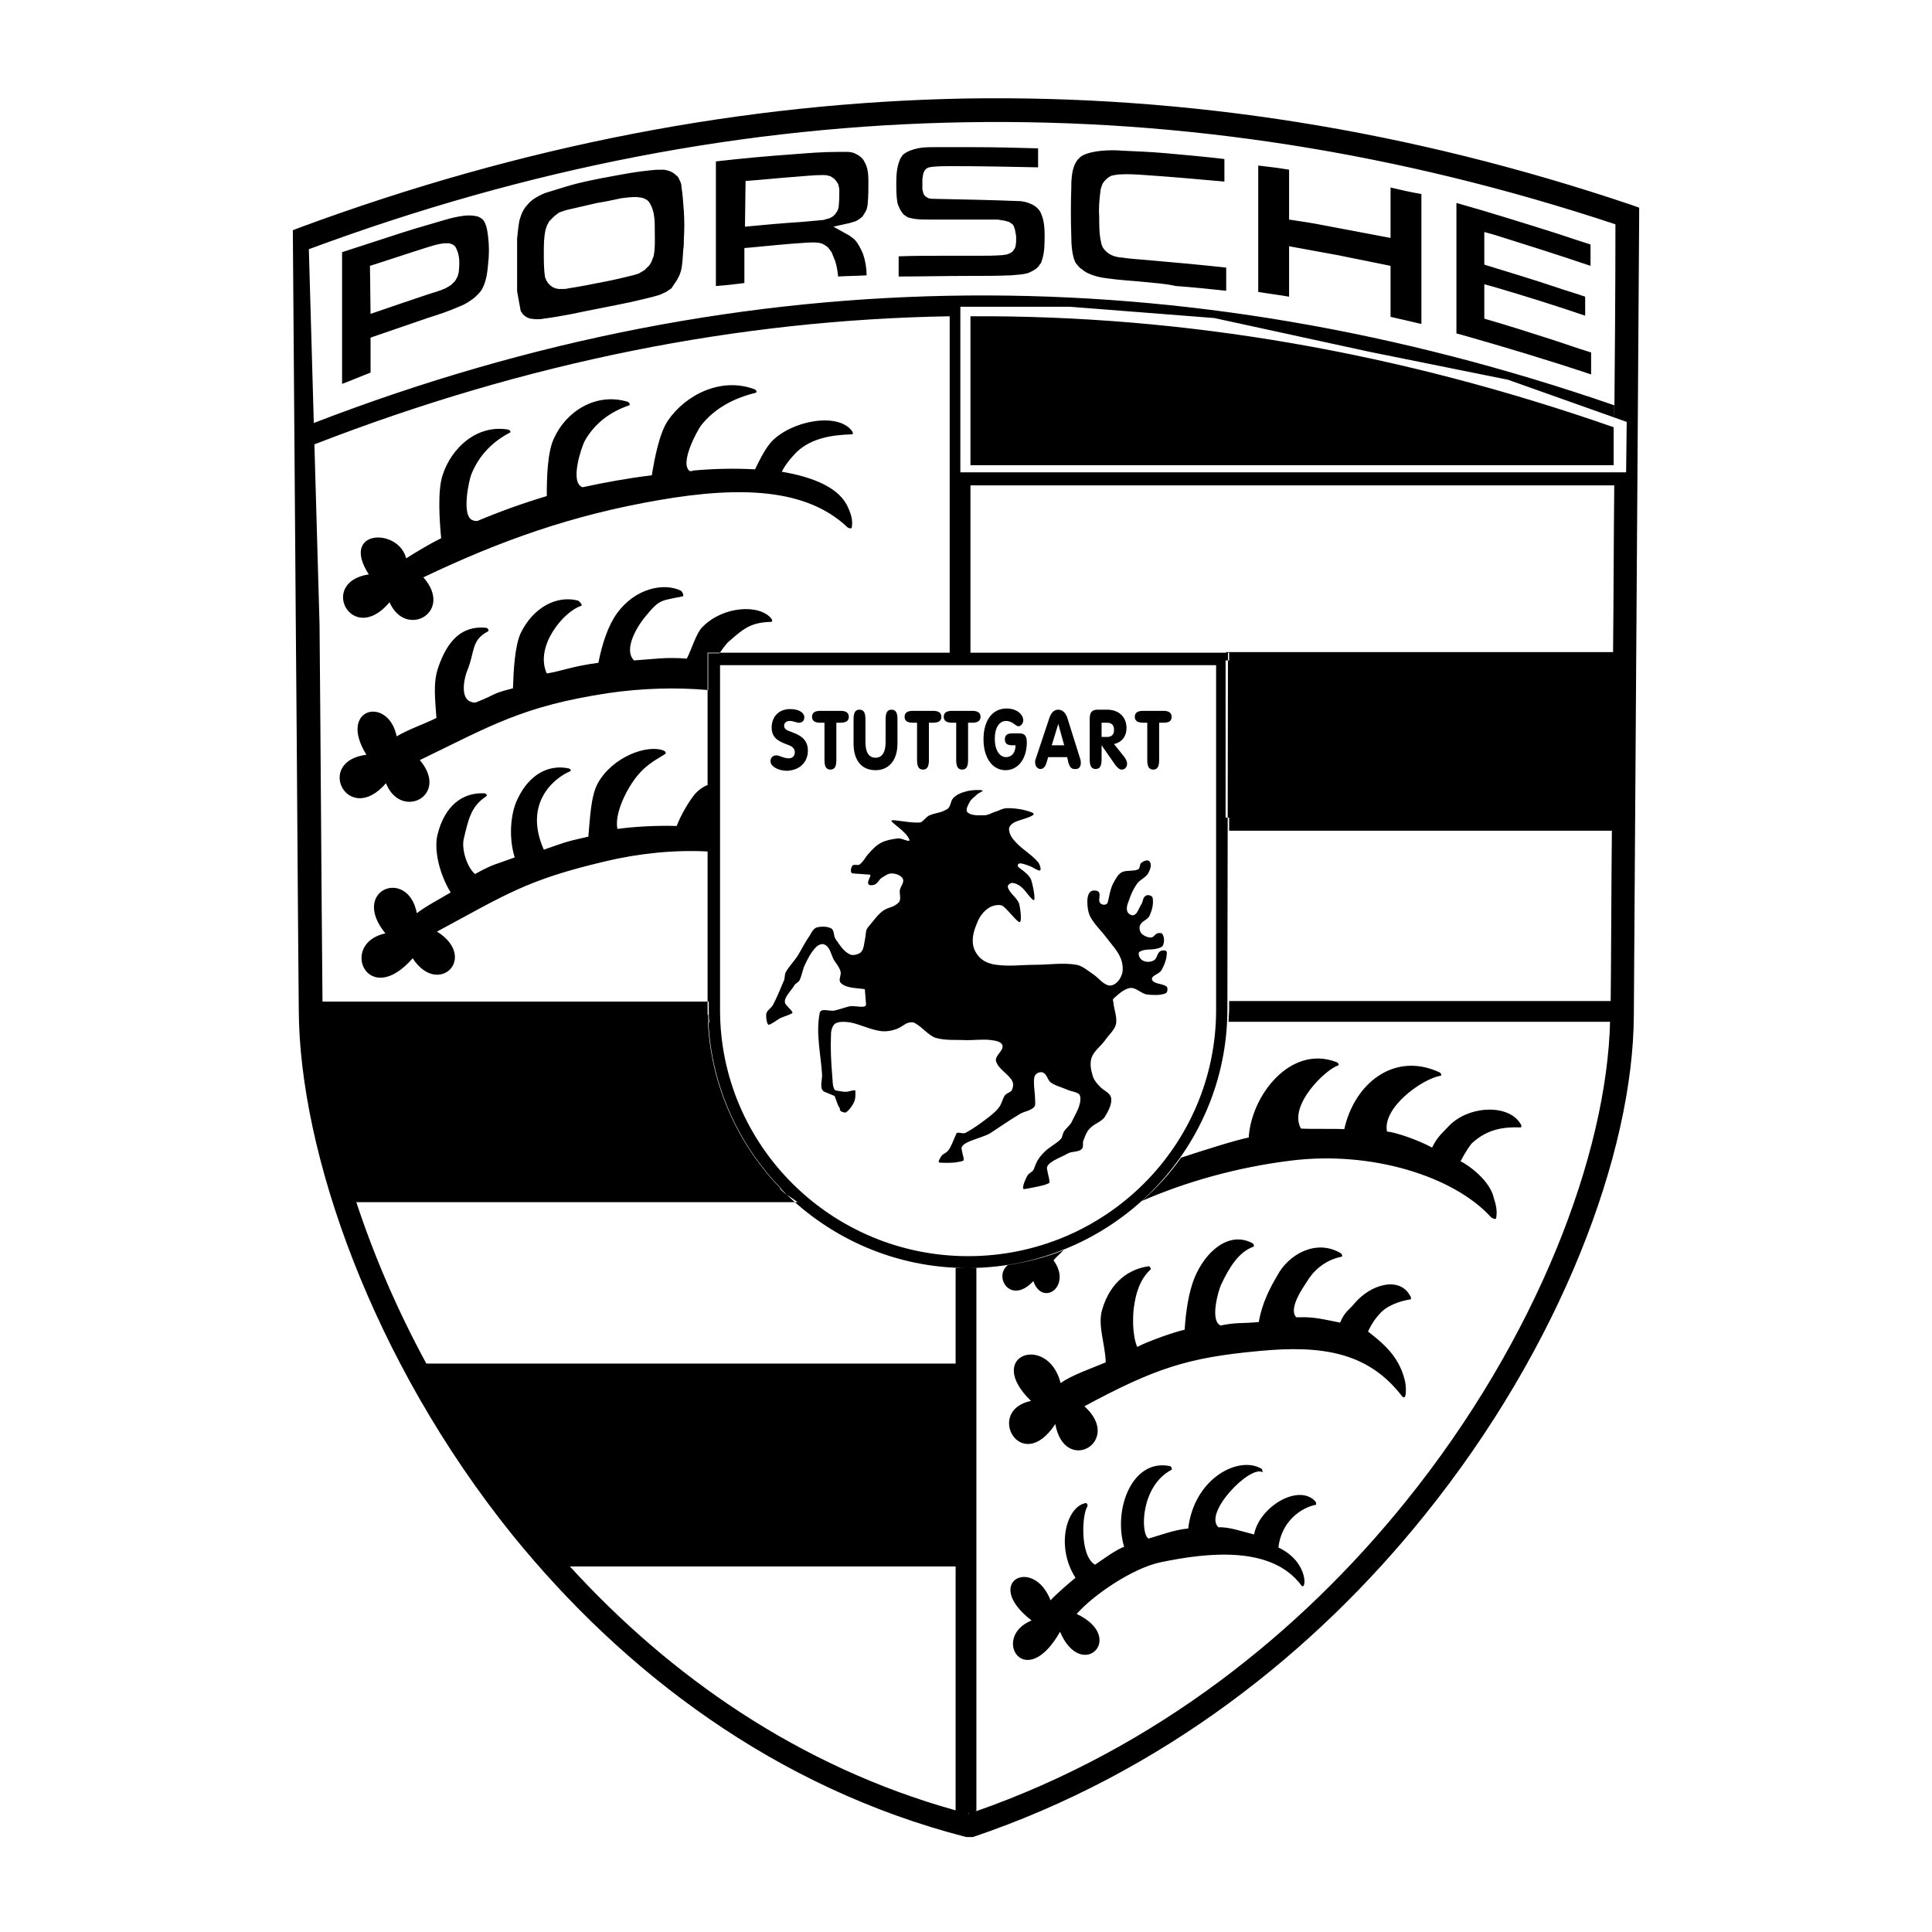 <?xml version="1.0" encoding="UTF-8"?>
<!DOCTYPE svg PUBLIC "-//W3C//DTD SVG 1.1//EN" "http://www.w3.org/Graphics/SVG/1.1/DTD/svg11.dtd">
<svg version="1.1" xmlns="http://www.w3.org/2000/svg" xmlns:xlink="http://www.w3.org/1999/xlink" x="0" y="0" width="200" height="200" viewBox="0, 0, 200, 200">
  <g id="Layer_1">
    <path d="M109.797,143.182 C110.841,142.383 113.176,141.585 114.466,141.032 C114.404,139.066 113.606,137.223 114.097,135.565 C114.957,132.617 116.984,131.327 118.95,131.081 C119.072,131.142 119.195,131.388 119.072,131.449 C117.967,132.494 117.537,133.968 117.352,135.565 C117.291,136.179 117.168,138.083 117.721,139.435 C118.888,138.82 121.714,137.838 122.635,137.653 C122.758,135.688 123.065,133.784 123.618,132.371 C124.723,129.607 127.18,127.395 129.637,128.685 C129.76,128.747 129.883,128.992 129.76,129.054 C128.225,129.607 127.242,131.204 126.382,133.047 C126.136,133.599 125.276,136.548 126.259,137.162 C126.259,137.162 126.32,137.162 126.32,137.223 C128.102,136.855 128.409,137.039 130.313,136.855 C130.62,134.951 131.48,133.292 132.217,132.064 C133.323,129.914 136.21,128.194 138.79,129.73 C138.913,129.791 139.035,130.098 138.851,130.098 C137.07,130.467 135.903,131.634 135.289,132.678 C134.981,133.169 133.323,135.442 134.183,136.363 C134.244,136.363 134.367,136.363 134.49,136.363 C136.026,136.302 137.131,136.609 138.728,136.916 C139.22,135.749 139.65,135.626 140.141,135.012 C141.922,132.862 144.932,132.125 145.976,134.152 C146.099,134.275 146.099,134.521 145.976,134.521 C145.055,134.644 143.519,135.135 142.782,136.056 C142.598,136.241 142.107,136.793 141.615,137.838 C143.704,139.435 144.871,140.725 145.424,142.874 C145.546,143.243 145.731,145.454 144.994,144.349 C141.615,140.11 137.07,139.189 130.252,139.865 C122.942,140.54 119.564,141.646 112.254,145.577 C116.308,149.201 110.227,152.764 109.244,147.42 C105.682,152.825 101.935,146.007 106.726,145.024 C101.812,140.233 108.507,138.022 109.797,143.182 L109.797,143.182 z M110.104,129.422 L110.104,129.422 C108.262,130.16 106.296,130.651 104.33,130.958 C102.795,132.187 104.638,135.135 106.972,132.617 C107.893,135.319 111.026,133.169 109.06,130.467 C109.367,130.098 109.736,129.791 110.104,129.422 z M122.266,119.84 L122.266,119.84 C121.099,121.499 119.748,122.973 118.212,124.324 C122.696,122.359 128.102,120.823 133.63,120.147 C141.922,119.103 150.46,121.744 154.33,125.983 C154.453,126.106 154.822,126.29 154.883,126.106 C155.006,125.368 154.883,124.754 154.637,124.017 C154.33,122.543 152.672,121.007 151.198,120.209 C151.75,119.165 152.242,118.427 152.487,118.243 C154.023,116.892 155.62,116.646 157.401,116.708 C157.524,116.708 157.524,116.462 157.401,116.339 C156.173,114.251 151.996,114.435 149.969,116.585 C149.416,117.199 148.802,117.629 148.249,118.796 C146.775,117.997 144.441,117.199 143.581,117.137 C143.089,114.619 147.266,111.671 149.109,111.364 C149.293,111.364 149.171,111.056 148.986,110.995 C144.318,108.845 140.202,112.162 139.158,116.892 C138.36,116.83 135.657,116.892 134.674,116.83 C133.323,114.435 137.254,110.688 138.483,110.319 C138.667,110.258 138.544,110.012 138.36,109.951 C133.569,108.108 129.515,113.452 129.269,117.752 C127.795,118.059 124.908,118.98 122.266,119.84 z M108.753,165.663 L108.753,165.663 C106.972,161.056 101.628,163.759 106.787,167.751 C102.549,169.471 106.112,175.307 109.736,168.919 C111.947,174.14 116.677,169.533 111.456,167.076 C113.176,165.11 117.23,162.346 120.117,161.732 C125.092,160.688 131.603,160.012 134.674,164.066 C135.227,164.926 135.596,161.732 132.34,160.196 C132.647,157.494 134.674,156.081 136.21,155.774 C136.271,155.774 136.271,155.528 136.148,155.405 C134.429,153.562 130.375,155.958 129.822,158.845 C128.532,158.538 127.242,158.046 126.136,158.108 C124.539,156.634 129.392,151.658 130.682,152.395 C130.743,152.395 130.682,152.088 130.559,152.027 C128.225,150.675 123.618,153.01 123.004,158.231 C121.591,158.354 120.178,158.906 118.888,159.275 C118.028,158.722 118.09,153.808 121.284,152.15 C121.345,152.088 121.284,151.842 121.161,151.781 C117.23,150.921 115.203,156.204 116.37,160.135 C115.694,160.319 114.158,161.425 113.36,161.978 C111.763,161.056 112.009,156.756 112.561,155.958 C112.623,155.835 112.561,155.651 112.439,155.589 C110.411,155.896 109.244,160.073 111.333,163.329 C110.657,163.882 109.306,165.049 108.753,165.663 z M56.173,160.81 L56.173,160.81 L99.662,160.81 L99.662,141.892 L43.151,141.892 C46.653,148.403 51.014,154.852 56.173,160.81 z M126.873,84.644 L168.396,84.644 L168.396,68.366 L126.873,68.366 z M168.335,48.895 L99.416,48.895 L99.416,31.757 L110.78,31.757 L125.706,32.924 L141.8,36.425 L156.111,39.312 L168.396,43.674 z M161.271,24.202 L161.271,24.202 C157.77,23.096 154.269,21.991 150.768,21.008 L150.768,34.521 L151.259,34.644 C155.804,35.934 160.288,37.285 164.711,38.76 L164.711,36.487 C163.298,36.057 161.947,35.565 160.596,35.135 C158.323,34.398 155.989,33.661 153.655,32.986 L153.655,29.423 L154.76,29.73 C157.893,30.651 161.025,31.634 164.097,32.678 L164.097,30.713 C163.052,30.344 161.947,30.037 160.903,29.669 C158.507,28.87 156.05,28.133 153.655,27.396 L153.655,24.018 L154.76,24.325 C158.077,25.369 161.394,26.413 164.65,27.519 L164.65,25.308 C163.482,24.939 162.377,24.57 161.271,24.202 z M137.131,23.342 L137.131,23.342 C135.903,23.096 134.674,22.912 133.446,22.728 L133.446,17.568 C132.402,17.384 131.296,17.261 130.252,17.138 L130.252,30.221 C131.357,30.406 132.402,30.529 133.446,30.713 L133.446,25.492 C135.104,25.799 136.824,26.106 138.483,26.413 C140.325,26.782 142.107,27.15 143.949,27.519 L143.949,32.801 C145.055,33.047 146.099,33.293 147.143,33.538 L147.143,20.086 C146.038,19.902 144.994,19.656 143.949,19.411 L143.949,24.632 C141.677,24.202 139.404,23.772 137.131,23.342 z M118.335,29.177 L118.335,29.177 C119.502,29.3 120.669,29.362 121.714,29.607 C123.434,29.73 125.215,29.914 126.935,30.099 L126.935,29.853 C126.935,29.116 126.935,28.44 126.935,27.703 C124.171,27.396 121.345,27.15 118.581,26.905 C117.782,26.843 116.923,26.782 116.124,26.659 C115.878,26.659 115.633,26.597 115.387,26.536 L115.08,26.413 L114.834,26.29 L114.588,26.106 L114.343,25.86 L114.158,25.615 L114.036,25.308 C113.974,25.123 113.974,24.939 113.913,24.755 C113.79,24.018 113.79,23.28 113.79,22.543 C113.728,21.622 113.79,20.701 113.913,19.841 C113.913,19.656 113.974,19.472 114.036,19.288 L114.158,18.981 L114.343,18.735 L114.588,18.489 L114.834,18.305 L115.08,18.182 L115.387,18.121 L115.817,18.059 C116.738,17.998 117.66,18.059 118.52,18.121 C121.284,18.305 123.986,18.551 126.75,18.796 L126.75,16.462 C124.662,16.217 122.635,16.032 120.547,15.848 C119.134,15.725 117.66,15.664 116.247,15.602 C115.51,15.541 114.834,15.541 114.097,15.602 C113.421,15.664 112.684,15.787 112.07,16.094 C111.824,16.217 111.701,16.401 111.517,16.585 C111.026,17.261 110.964,18.059 110.903,18.858 L110.903,19.288 C110.841,21.069 110.841,22.789 110.903,24.57 C110.903,25.308 110.964,26.045 111.149,26.72 C111.21,26.905 111.271,27.089 111.394,27.273 C111.517,27.396 111.64,27.58 111.763,27.703 C111.947,27.826 112.07,27.949 112.254,28.072 C112.5,28.256 112.746,28.317 112.991,28.44 C113.483,28.624 114.036,28.747 114.588,28.809 C115.817,28.993 117.107,29.054 118.335,29.177 z M98.004,26.475 L98.004,26.475 L98.004,26.475 L98.004,26.475 L97.819,26.475 C96.222,26.475 94.625,26.475 93.028,26.536 C93.028,27.212 93.028,27.949 93.028,28.624 C95.362,28.624 97.758,28.563 100.154,28.563 C101.689,28.563 103.163,28.563 104.699,28.502 C105.19,28.44 105.743,28.44 106.235,28.317 C106.542,28.256 106.849,28.072 107.156,27.887 C107.34,27.764 107.463,27.642 107.586,27.457 L107.77,27.212 C107.832,27.089 107.832,26.966 107.893,26.843 C108.139,26.045 108.139,25.185 108.139,24.325 C108.139,23.588 108.077,22.789 107.77,22.113 C107.709,21.929 107.586,21.745 107.402,21.561 C107.033,21.192 106.542,21.008 106.05,20.885 L105.682,20.824 C102.611,20.701 99.478,20.639 96.407,20.578 L96.1,20.516 L95.792,20.332 L95.608,20.086 L95.547,19.841 L95.485,19.595 C95.485,19.226 95.485,18.919 95.485,18.551 L95.547,18.121 L95.608,17.875 L95.731,17.629 L95.915,17.445 L96.161,17.322 C96.284,17.322 96.468,17.261 96.591,17.261 C97.267,17.199 97.942,17.199 98.618,17.199 C101.566,17.199 104.515,17.261 107.463,17.322 L107.463,15.357 C105.252,15.295 102.979,15.234 100.768,15.234 C99.416,15.234 98.065,15.234 96.714,15.234 C96.161,15.234 95.547,15.234 94.994,15.357 C94.441,15.48 93.888,15.664 93.458,16.032 C93.397,16.155 93.274,16.278 93.213,16.401 C92.844,17.199 92.783,18.059 92.783,18.919 C92.783,19.595 92.783,20.332 92.905,21.008 C92.967,21.253 93.09,21.499 93.213,21.745 L93.335,21.929 L93.458,22.113 L93.581,22.236 L93.765,22.359 L93.95,22.482 C94.073,22.543 94.195,22.543 94.38,22.605 C94.932,22.728 95.547,22.728 96.161,22.728 L102.365,22.728 L103.286,22.728 L104.023,22.851 L104.453,22.973 L104.638,23.096 L104.822,23.219 L104.945,23.403 L105.006,23.588 L105.068,23.772 L105.19,24.448 L105.19,25.062 L105.129,25.492 L105.068,25.676 L104.945,25.86 L104.822,26.045 L104.638,26.167 C104.515,26.229 104.392,26.29 104.208,26.352 C104.023,26.352 103.9,26.413 103.716,26.413 C102.918,26.475 102.119,26.475 101.382,26.475 C100.215,26.475 99.109,26.475 98.004,26.475 z M77.119,23.465 L77.119,23.465 L77.181,18.735 C78.901,18.612 80.559,18.428 82.279,18.305 C83.2,18.244 84.183,18.121 85.166,18.121 C85.35,18.121 85.534,18.121 85.719,18.182 L85.964,18.244 L86.149,18.367 L86.333,18.489 L86.517,18.674 L86.64,18.858 L86.763,19.042 C86.824,19.288 86.886,19.472 86.886,19.656 C86.886,20.209 86.886,20.762 86.824,21.315 C86.824,21.499 86.763,21.622 86.702,21.806 L86.579,21.991 L86.456,22.175 L86.272,22.359 L86.087,22.482 L85.842,22.605 L85.596,22.666 C85.412,22.728 85.227,22.789 85.043,22.789 C84.367,22.851 83.692,22.912 83.016,22.973 C81.05,23.096 79.085,23.28 77.119,23.465 z M82.095,15.971 L82.095,15.971 C79.453,16.155 76.812,16.401 74.109,16.708 L74.109,29.607 C75.092,29.546 76.075,29.423 77.058,29.3 L77.058,25.676 L77.795,25.615 C79.699,25.43 81.542,25.246 83.446,25.123 C83.815,25.123 84.245,25.062 84.613,25.123 C84.797,25.123 84.982,25.185 85.166,25.246 L85.473,25.43 L85.719,25.615 L85.903,25.86 L86.087,26.106 L86.21,26.413 L86.456,27.027 C86.64,27.58 86.702,28.072 86.763,28.624 C87.746,28.563 88.729,28.563 89.711,28.502 C89.711,27.764 89.589,27.027 89.343,26.29 C89.159,25.86 88.974,25.492 88.729,25.123 L88.544,24.878 C88.36,24.693 88.176,24.57 87.93,24.386 L86.272,23.465 L87.93,23.096 C88.114,23.035 88.36,22.973 88.544,22.912 C88.729,22.851 88.851,22.728 88.974,22.666 L89.281,22.421 C89.404,22.236 89.466,22.113 89.589,21.929 L89.711,21.683 C89.773,21.438 89.834,21.192 89.834,20.946 C89.896,20.271 89.896,19.656 89.896,18.981 C89.896,18.489 89.896,17.937 89.773,17.445 C89.711,17.261 89.65,17.015 89.527,16.831 C89.404,16.524 89.22,16.339 88.974,16.155 C88.913,16.094 88.79,16.032 88.667,15.971 C88.36,15.787 88.053,15.725 87.684,15.725 C87.377,15.725 87.009,15.725 86.702,15.725 C85.166,15.725 83.63,15.848 82.095,15.971 z M61.825,21.008 L61.825,21.008 C62.623,20.885 63.483,20.701 64.343,20.516 C64.834,20.455 65.326,20.394 65.879,20.394 L66.37,20.455 L66.616,20.516 L66.861,20.639 L66.984,20.701 L67.168,20.885 L67.291,21.069 L67.414,21.315 C67.537,21.561 67.598,21.806 67.66,22.052 L67.721,22.421 C67.783,22.851 67.783,23.342 67.783,23.833 C67.783,24.755 67.844,25.615 67.66,26.536 L67.537,26.843 L67.414,27.15 L67.23,27.457 L66.984,27.703 L66.739,27.949 L66.431,28.133 L66.124,28.317 C65.94,28.379 65.694,28.44 65.51,28.502 C64.527,28.747 63.483,28.993 62.5,29.177 C61.272,29.423 60.043,29.669 58.815,29.853 C58.63,29.914 58.446,29.914 58.2,29.914 L57.832,29.914 L57.525,29.853 L57.218,29.73 L56.972,29.546 L56.726,29.3 L56.542,28.993 L56.419,28.686 C56.296,27.887 56.296,27.027 56.296,26.167 C56.296,25.369 56.296,24.57 56.481,23.772 C56.542,23.588 56.603,23.342 56.726,23.158 L56.849,22.912 L57.033,22.728 L57.218,22.543 L57.402,22.359 L57.648,22.175 L57.893,21.991 C58.139,21.929 58.385,21.806 58.63,21.745 L61.825,21.008 z M63.36,18.244 L63.36,18.244 C61.702,18.551 60.105,18.858 58.692,19.288 L56.481,19.964 C55.989,20.148 55.559,20.394 55.191,20.639 L54.822,20.946 L54.392,21.438 C54.208,21.683 54.085,21.929 53.962,22.236 L53.778,22.789 C53.655,23.403 53.594,24.079 53.532,24.693 L53.532,30.16 L53.901,32.187 L54.146,32.556 L54.454,32.801 C54.576,32.863 54.699,32.924 54.884,32.986 L55.498,33.047 C55.743,33.047 56.051,33.047 56.296,32.986 C57.279,32.863 58.262,32.678 59.245,32.494 C61.272,32.064 63.299,31.696 65.326,31.266 C66.309,31.02 67.291,30.836 68.274,30.529 C68.52,30.406 68.704,30.344 68.95,30.221 L69.503,29.853 L69.871,29.3 C70.055,29.054 70.178,28.809 70.301,28.563 C70.363,28.44 70.424,28.256 70.485,28.072 C70.67,27.335 70.67,26.597 70.731,25.86 C70.793,25.492 70.793,25.062 70.793,24.693 C70.854,23.772 70.854,22.851 70.793,21.868 C70.731,21.008 70.67,20.148 70.547,19.349 C70.547,19.104 70.485,18.919 70.363,18.674 C70.301,18.551 70.24,18.367 70.117,18.244 C69.994,18.121 69.871,18.059 69.748,17.937 C69.564,17.814 69.441,17.752 69.257,17.691 C69.073,17.629 68.827,17.568 68.643,17.568 C68.213,17.568 67.783,17.568 67.353,17.629 C66.001,17.752 64.711,17.998 63.36,18.244 z M38.36,32.494 L38.36,32.494 L38.299,27.519 C40.264,26.905 42.23,26.229 44.196,25.615 C44.81,25.43 45.363,25.246 45.977,25.185 L46.223,25.185 L46.468,25.185 L46.714,25.246 L46.96,25.369 L47.144,25.553 L47.267,25.799 L47.39,26.106 C47.574,26.72 47.574,27.273 47.513,27.887 C47.513,28.133 47.451,28.317 47.39,28.563 L47.205,28.932 L47.083,29.116 L46.898,29.3 L46.714,29.484 L46.53,29.607 L46.1,29.853 C45.547,30.099 44.933,30.283 44.318,30.467 C42.291,31.143 40.326,31.819 38.36,32.494 z M40.51,24.448 L40.51,24.448 C38.79,25 37.132,25.553 35.412,26.106 L35.412,39.742 C36.395,39.374 37.377,38.944 38.36,38.575 L38.36,34.951 C40.326,34.276 42.291,33.6 44.257,32.924 C45.424,32.556 46.53,32.187 47.635,31.696 C48.127,31.511 48.495,31.266 48.925,30.959 C49.11,30.836 49.294,30.651 49.478,30.467 C49.724,30.221 49.908,29.976 50.031,29.669 C50.338,28.993 50.461,28.194 50.522,27.396 C50.645,26.413 50.645,25.43 50.522,24.448 C50.461,23.956 50.4,23.526 50.215,23.096 C50.092,22.851 49.97,22.666 49.724,22.543 L49.478,22.421 C48.802,22.236 48.127,22.298 47.451,22.421 C46.775,22.543 46.161,22.728 45.547,22.912 C43.827,23.403 42.169,23.895 40.51,24.448 z M35.228,123.034 L35.228,123.034 L80.866,123.034 C76.321,118.366 73.434,111.978 73.311,105.037 L32.156,105.037 C32.218,110.319 33.262,116.462 35.228,123.034 z M100.829,187.53 L100.829,187.53 L100.829,187.53 C100.891,187.53 100.891,187.53 100.829,187.53 C100.891,187.53 100.891,187.53 100.829,187.53 z M99.478,187.592 L99.478,187.592 C99.355,187.53 99.171,187.469 98.986,187.469 C99.171,187.53 99.294,187.53 99.478,187.592 z M100.338,187.715 L100.338,187.715 C100.276,187.776 100.276,187.776 100.215,187.776 C100.276,187.715 100.276,187.715 100.338,187.715 z M100.338,187.715 L100.338,187.715 C100.338,187.715 100.338,187.715 100.338,187.715 C100.338,187.715 100.338,187.715 100.338,187.715 z M100.829,187.592 L100.829,187.592 C100.829,187.592 100.829,187.592 100.829,187.592 C100.829,187.592 100.829,187.592 100.829,187.592 z M167.045,49.877 L167.045,49.877 C167.045,50 167.045,50.123 167.045,50.246 C167.045,50.123 167.045,50 167.045,49.877 z M167.045,49.816 L167.045,49.816 C167.045,49.816 167.045,49.816 167.045,49.816 C167.045,49.816 167.045,49.816 167.045,49.816 z M167.045,49.202 L167.045,49.202 C167.045,49.386 167.045,49.509 167.045,49.693 C167.045,49.509 167.045,49.386 167.045,49.202 z M100.461,48.158 L100.461,48.158 L100.461,32.74 C122.696,32.617 144.871,36.487 167.045,44.226 C167.045,45.885 167.045,47.543 167.045,49.202 C167.045,48.833 167.045,48.526 167.045,48.158 L100.461,48.158 z M166.922,67.813 L166.922,67.813 C166.922,67.813 166.922,67.813 166.922,67.813 C166.922,67.813 166.922,67.813 166.922,67.813 z M166.615,103.808 L166.615,103.808 L166.615,103.747 C166.615,103.747 166.615,103.747 166.615,103.747 C166.615,103.747 166.615,103.747 166.615,103.747 C166.615,103.747 166.615,103.747 166.615,103.808 C166.615,103.747 166.615,103.808 166.615,103.808 C166.615,103.808 166.615,103.808 166.615,103.808 z M166.615,104.73 L166.615,104.73 L166.615,104.668 C166.615,104.668 166.615,104.668 166.615,104.668 C166.615,104.668 166.615,104.668 166.615,104.668 C166.615,104.668 166.615,104.668 166.615,104.73 C166.615,104.73 166.615,104.73 166.615,104.73 z M166.615,104.914 L166.615,104.914 L166.615,104.853 C166.615,104.853 166.615,104.853 166.615,104.853 C166.615,104.853 166.615,104.853 166.615,104.853 C166.615,104.853 166.615,104.853 166.615,104.853 C166.615,104.853 166.615,104.853 166.615,104.853 C166.615,104.853 166.615,104.853 166.615,104.853 C166.615,104.853 166.615,104.853 166.615,104.853 C166.615,104.853 166.615,104.853 166.615,104.914 C166.615,104.914 166.615,104.914 166.615,104.914 C166.615,104.914 166.615,104.914 166.615,104.914 C166.615,104.914 166.615,104.914 166.615,104.914 z M166.615,105.098 L166.615,105.098 C166.615,105.098 166.615,105.16 166.615,105.098 C166.615,105.16 166.615,105.098 166.615,105.098 z M166.615,105.037 L166.615,105.037 C166.615,105.037 166.615,105.098 166.615,105.098 C166.615,105.098 166.615,105.037 166.615,105.037 z M166.615,104.914 L166.615,104.914 C166.615,104.975 166.615,104.975 166.615,104.975 C166.615,104.975 166.615,104.914 166.615,104.914 z M166.615,104.545 L166.615,104.545 C166.615,104.607 166.615,104.607 166.615,104.607 C166.615,104.607 166.615,104.545 166.615,104.545 z M166.615,104.423 L166.615,104.423 C166.615,104.484 166.615,104.484 166.615,104.545 C166.615,104.484 166.615,104.484 166.615,104.423 z M166.615,104.115 L166.615,104.115 C166.615,104.115 166.615,104.177 166.615,104.177 C166.615,104.177 166.615,104.115 166.615,104.115 z M33.323,103.87 L33.323,103.87 C33.323,103.87 33.323,103.87 33.323,103.87 C33.323,103.87 33.323,103.87 33.323,103.87 z M33.323,105.221 L33.323,105.221 C33.323,105.221 33.323,105.221 33.323,105.221 C33.323,105.221 33.323,105.221 33.323,105.221 z M36.518,123.219 L36.518,123.219 C36.518,123.096 36.456,122.973 36.395,122.85 C36.456,122.973 36.456,123.096 36.518,123.219 z M36.763,124.017 L36.763,124.017 C36.763,123.894 36.702,123.833 36.64,123.71 C36.702,123.771 36.702,123.894 36.763,124.017 z M44.318,141.585 L44.318,141.585 C44.318,141.523 44.318,141.523 44.318,141.585 C44.318,141.523 44.318,141.523 44.318,141.585 z M44.687,142.199 L44.687,142.199 C44.626,142.137 44.626,142.076 44.564,142.015 C44.626,142.076 44.626,142.137 44.687,142.199 z M44.748,142.322 L44.748,142.322 C44.748,142.322 44.748,142.26 44.687,142.26 C44.748,142.26 44.748,142.322 44.748,142.322 z M44.134,141.155 L44.134,141.155 C41.063,135.503 38.667,129.852 36.886,124.447 L82.586,124.447 L81.235,123.526 C80.805,123.157 80.436,122.727 80.068,122.297 L36.21,122.297 C36.21,122.359 36.272,122.42 36.272,122.481 C34.491,116.462 33.446,110.749 33.323,105.835 C33.323,105.835 33.323,105.835 33.323,105.835 L73.434,105.835 C73.372,105.405 73.372,104.975 73.372,104.545 L73.372,103.685 L33.385,103.685 C33.385,103.747 33.385,103.747 33.385,103.747 C33.262,90.663 33.201,77.641 33.078,64.619 L31.972,25.799 C54.638,17.384 77.304,13.023 100.031,12.654 C122.389,12.285 144.809,15.787 167.229,23.219 C167.229,30.16 167.168,37.162 167.107,44.165 C167.107,43.428 167.107,42.691 167.107,41.954 C144.871,34.276 122.574,30.406 100.215,30.59 C77.672,30.774 55.068,35.074 32.463,43.796 L32.525,46.008 C54.515,37.47 76.444,33.108 98.311,32.74 L98.311,67.568 L100.461,67.568 L100.461,50.246 L167.107,50.246 C167.045,56.02 167.045,61.732 166.984,67.506 L126.935,67.506 L126.935,67.568 L127.242,67.568 L127.242,69.656 L166.984,69.656 C166.922,74.386 166.922,79.116 166.861,83.907 L127.242,83.907 L127.242,85.995 L166.861,85.995 C166.799,91.831 166.799,97.727 166.738,103.624 L127.242,103.624 L127.242,104.484 C127.242,104.914 127.18,105.344 127.18,105.774 L166.677,105.774 C166.677,105.713 166.677,105.713 166.677,105.651 C166.369,119.41 159.121,138.575 145.546,155.405 C134.613,168.98 119.625,181.019 100.952,187.53 C100.952,187.53 101.014,187.469 101.075,187.469 L101.075,131.265 C100.768,131.265 100.522,131.265 100.215,131.265 C99.785,131.265 99.355,131.265 98.925,131.265 L98.925,141.155 L44.134,141.155 z M58.139,161.24 L58.139,161.24 C58.139,161.24 58.078,161.179 58.078,161.118 C58.078,161.179 58.078,161.179 58.139,161.24 z M58.876,162.039 L58.876,162.039 C58.753,161.916 58.63,161.793 58.569,161.67 C58.63,161.793 58.753,161.916 58.876,162.039 z M98.925,162.162 L98.925,162.162 L98.925,187.407 C82.648,182.862 69.318,173.464 58.999,162.162 L98.925,162.162 z M57.095,160.073 L57.095,160.073 C56.358,159.213 55.682,158.354 54.945,157.494 C51.075,152.641 47.697,147.543 44.81,142.383 C44.933,142.69 45.117,142.997 45.301,143.304 L98.864,143.304 L98.864,160.073 L57.095,160.073 z M30.314,23.833 L30.314,23.833 L30.621,64.619 C30.744,77.887 30.805,91.216 30.928,104.545 L30.928,104.545 L30.928,104.545 L30.928,104.545 C30.989,119.226 38.483,140.847 53.102,158.968 C64.527,173.034 80.191,185.073 100.031,190.172 L100.706,190.172 C120.362,183.538 136.087,171.007 147.451,156.879 C161.578,139.373 169.072,119.349 169.134,105.098 C169.318,77.519 169.502,49.939 169.686,22.359 L169.686,21.499 L168.826,21.192 C145.854,13.453 122.942,9.828 99.969,10.197 C76.996,10.627 54.085,15.05 31.112,23.526 L30.314,23.833 z M42.046,57.801 L42.046,57.801 C41.247,54.607 35.166,54.791 38.176,59.46 C32.893,60.258 36.456,66.953 40.326,62.347 C41.984,66.155 47.021,63.391 43.827,59.767 C51.812,55.958 59.245,53.317 68.151,51.782 C76.935,50.246 83.507,50.676 87.623,54.484 C87.746,54.669 88.176,54.791 88.176,54.607 C88.299,53.87 88.114,53.256 87.807,52.58 C86.947,50.492 84.183,49.386 80.928,48.833 C81.419,47.85 82.279,46.99 82.525,46.745 C84.06,45.332 86.149,45.025 88.176,44.963 C88.36,44.963 88.299,44.718 88.176,44.595 C86.763,42.691 82.033,43.489 79.883,45.701 C79.269,46.376 78.716,47.42 78.164,48.587 C76.014,48.465 73.741,48.526 71.775,48.71 C71.652,48.772 71.53,48.772 71.407,48.772 C70.301,47.973 72.205,44.533 72.574,44.042 C73.987,42.261 75.952,41.217 78.225,40.664 C78.409,40.602 78.286,40.357 78.102,40.295 C74.662,39.005 70.977,40.848 69.134,43.551 C68.274,44.841 67.783,47.298 67.476,49.202 C64.957,49.509 62.623,49.939 60.35,50.43 C60.35,50.43 60.289,50.43 60.289,50.43 C58.938,49.939 60.227,46.192 60.535,45.639 C61.579,43.796 63.176,42.629 65.141,41.954 C65.264,41.892 65.141,41.646 64.957,41.585 C61.64,40.602 58.569,42.629 57.341,45.393 C56.665,46.806 56.603,49.447 56.603,51.352 C54.146,52.089 51.751,52.949 49.417,53.931 C49.232,53.931 49.11,53.931 48.987,53.87 C47.697,53.563 48.557,49.632 48.802,49.079 C49.601,47.113 51.014,45.701 52.795,44.779 C52.918,44.718 52.795,44.533 52.611,44.472 C49.417,43.919 46.714,46.315 45.793,49.263 C45.301,50.86 45.486,53.809 45.67,55.713 C44.441,56.327 43.213,57.064 42.046,57.801 z M43.151,94.533 L43.151,94.533 C42.23,89.742 36.21,92.138 39.896,96.622 C35.043,97.666 38.053,104.545 42.721,99.201 C45.363,103.256 49.54,99.14 45.24,96.437 C52.427,92.568 54.515,91.093 62.562,89.189 C66.124,88.329 69.871,87.961 73.25,88.145 L73.25,81.265 C72.758,81.45 72.267,81.818 71.898,82.248 C71.345,82.924 70.485,84.337 70.055,85.504 C68.028,85.442 65.694,85.565 63.913,85.811 C63.606,84.275 64.773,82.003 65.449,81.02 C66.677,79.177 67.906,78.686 68.827,78.071 C69.011,78.01 68.888,77.764 68.704,77.703 C67.046,77.027 63.422,78.317 61.886,81.081 C61.149,82.433 61.087,84.705 60.903,86.609 C58.385,87.162 58.262,87.285 56.296,87.961 C54.146,83.108 57.402,80.528 58.999,79.853 C59.183,79.791 59.06,79.607 58.876,79.546 C56.849,79.116 54.822,80.098 53.594,82.678 C52.795,84.275 52.672,86.855 53.286,88.759 C51.137,89.558 51.198,89.374 49.171,90.479 C48.373,89.803 47.758,87.961 48.004,86.855 C48.495,84.828 48.741,83.477 50.338,82.433 C50.461,82.371 50.338,82.125 50.154,82.125 C47.881,82.003 46.038,83.415 45.301,86.364 C44.871,88.022 45.547,90.602 46.653,92.383 C45.547,93.059 44.196,93.735 43.151,94.533 z M41.063,76.229 L41.063,76.229 C40.203,71.99 34.92,73.28 37.93,78.133 C32.525,78.808 36.026,85.627 39.957,81.081 C41.493,84.951 46.591,82.371 43.459,78.686 C50.829,75.123 54.085,73.096 62.992,71.745 C66.37,71.253 69.994,71.13 73.311,71.437 L73.311,67.629 L74.478,67.629 C74.908,67.015 75.277,66.524 75.461,66.401 C77.058,64.988 77.795,64.435 79.822,64.374 C80.006,64.374 79.945,64.128 79.822,64.005 C78.593,62.531 74.847,62.715 72.697,64.926 C72.082,65.541 71.652,67.076 71.1,68.182 C68.95,67.998 67.598,68.243 65.633,68.366 C64.466,67.199 66.063,64.681 66.861,63.759 C68.336,61.978 68.397,62.224 70.67,61.732 C70.854,61.671 70.608,61.18 70.424,61.118 C68.704,60.32 65.756,60.872 63.852,63.514 C62.93,64.804 62.316,66.708 61.947,68.612 C59.183,68.98 58.139,69.472 56.603,69.718 C55.313,66.892 58.385,63.268 60.166,62.715 C60.35,62.654 59.982,62.224 59.798,62.162 C57.586,61.61 55.191,62.899 53.901,65.541 C53.286,66.892 53.164,69.41 53.102,71.253 C50.707,71.867 51.567,71.806 49.232,72.727 C49.048,72.727 48.925,72.727 48.802,72.666 C47.513,72.297 48.127,69.963 48.373,69.41 C49.171,67.506 48.741,66.278 50.522,65.356 C50.645,65.234 50.522,65.049 50.338,64.988 C47.881,64.742 46.345,66.216 45.363,69.103 C44.81,70.7 45.056,72.42 45.178,74.324 C43.95,74.939 42.291,75.492 41.063,76.229 z M127.119,67.568 L127.119,67.568 L127.058,104.484 C127.058,119.165 115.018,131.265 100.154,131.265 C85.35,131.265 73.25,119.165 73.25,104.484 L73.25,67.568 L127.119,67.568 z M125.891,68.858 L74.539,68.858 L74.539,104.545 C74.539,118.612 86.087,130.037 100.215,130.037 C114.404,130.037 125.891,118.612 125.891,104.545 L125.891,68.858 M87.439,115.172 L87.439,115.172 C87.193,115.11 86.886,115.049 86.947,114.742 C86.702,114.435 86.579,113.882 86.394,113.452 L85.35,113.022 C84.797,112.776 85.104,111.855 85.104,111.302 C84.982,109.152 84.429,107.002 84.859,104.853 C84.982,104.3 85.903,104.73 86.394,104.607 C86.947,104.484 87.439,104.3 87.93,104.177 C88.483,104.054 89.711,104.484 89.65,103.931 L89.527,102.396 L88.421,102.273 C87.93,102.211 87.316,102.088 87.009,101.72 C86.763,101.413 87.132,100.921 87.009,100.553 C86.886,100.123 86.579,99.754 86.333,99.386 C86.026,98.833 85.964,98.157 85.473,97.85 C85.166,97.604 84.736,97.789 84.49,98.034 C83.999,98.526 83.63,99.201 83.323,99.877 C83.077,100.369 83.016,100.983 82.77,101.474 C82.648,101.72 82.34,101.781 82.218,102.027 C81.849,102.641 80.928,103.44 81.358,103.993 C81.603,104.3 82.095,104.73 82.033,104.853 C81.972,104.975 81.173,105.221 80.743,105.405 C80.375,105.651 79.761,106.081 79.576,106.081 C79.392,106.081 79.269,105.283 79.331,104.914 C79.453,104.545 79.822,104.361 80.006,104.054 C80.436,103.256 80.743,102.457 81.112,101.597 C81.296,101.29 81.173,100.921 81.358,100.614 C81.665,100.061 82.156,99.57 82.525,99.017 C82.955,98.342 83.323,97.543 83.815,96.867 C83.999,96.56 84.183,96.13 84.552,96.007 C85.043,95.885 85.657,95.885 86.087,96.13 C86.394,96.376 86.272,96.929 86.517,97.236 C86.947,97.85 87.316,98.464 87.93,98.772 C88.237,98.956 88.729,98.833 89.036,98.649 C89.343,98.403 89.404,98.034 89.466,97.666 C89.834,95.885 89.343,96.622 90.448,95.27 C91.8,93.55 92.107,94.287 93.028,93.428 C93.335,93.12 93.09,92.568 93.151,92.138 C93.213,91.769 93.643,91.339 93.458,90.971 C93.274,90.602 92.721,90.418 92.291,90.418 C91.923,90.418 91.616,90.663 91.308,90.848 C91.001,91.032 90.878,91.401 90.633,91.523 C90.448,91.646 90.018,91.708 89.896,91.523 C89.711,91.216 90.326,90.541 90.018,90.541 L88.299,90.418 C87.991,90.418 88.053,89.865 88.237,89.619 C88.36,89.435 88.79,89.619 88.974,89.496 C89.404,89.189 89.589,88.698 89.957,88.329 C90.326,87.899 90.756,87.469 91.247,87.224 C91.738,86.978 92.353,86.855 92.967,86.794 C93.335,86.732 94.257,87.285 94.134,86.917 C93.827,86.057 92.168,85.135 92.291,84.951 C92.353,84.767 94.318,85.258 95.301,85.135 C95.485,85.074 95.915,84.582 96.1,84.46 C96.898,84.091 97.267,84.214 98.004,83.784 C98.434,83.6 98.372,82.924 98.679,82.617 C99.048,82.248 99.478,82.064 99.969,81.941 C100.522,81.757 101.505,81.757 101.689,81.818 C101.873,81.88 101.321,82.064 101.136,82.248 C100.891,82.494 100.584,82.678 100.399,82.985 C100.215,83.354 99.908,83.845 100.154,84.091 C100.584,84.46 101.259,84.398 101.873,84.398 C102.242,84.398 102.549,84.214 102.856,84.091 C103.348,83.968 103.778,83.661 104.269,83.661 C105.129,83.661 105.989,83.784 106.787,84.091 C106.972,84.152 107.095,84.275 106.91,84.398 C106.419,84.705 105.682,84.828 105.129,85.074 C104.822,85.197 104.453,85.504 104.453,85.811 C104.453,86.364 104.822,86.855 105.19,87.224 C105.866,87.961 106.787,88.452 107.463,89.251 C107.647,89.496 107.832,90.049 107.647,90.111 C107.463,90.172 106.972,89.803 106.665,89.681 C106.296,89.558 105.927,89.374 105.559,89.374 C105.375,89.435 105.313,89.558 105.375,89.681 C105.436,89.865 106.419,90.356 106.726,91.032 C106.91,91.523 107.217,93.12 107.033,93.182 C106.849,93.243 106.05,92.076 105.866,91.953 C105.559,91.646 105.129,91.401 104.76,91.401 C104.576,91.401 104.269,91.646 104.33,91.831 C104.515,92.506 105.252,92.875 105.498,93.55 C105.62,93.98 105.805,95.393 105.559,95.455 C105.313,95.516 104.146,93.919 103.716,93.735 C103.348,93.612 102.733,93.735 102.365,93.98 C101.873,94.287 101.505,94.779 101.259,95.27 C100.952,96.007 100.645,96.744 100.706,97.543 C100.706,98.096 101.014,98.71 101.443,99.14 C101.873,99.57 102.549,99.816 103.163,99.877 C104.453,100.061 105.805,99.877 107.095,99.877 C108.569,99.877 110.043,99.631 111.456,99.877 C112.07,100 112.623,100.491 113.176,100.86 C113.728,101.228 114.22,101.966 114.895,102.027 C115.387,102.027 115.878,101.536 116.063,101.044 C116.308,100.553 116.247,99.877 116.063,99.324 C115.755,98.464 115.08,97.789 114.527,97.052 C113.974,96.315 113.298,95.7 112.868,94.902 C112.623,94.41 112.561,93.858 112.561,93.305 C112.561,92.936 112.623,92.568 112.868,92.322 C113.053,92.138 113.544,92.138 113.728,92.322 C113.974,92.629 113.667,93.12 113.851,93.428 C113.974,93.673 114.404,93.735 114.588,93.55 C114.773,93.428 114.834,92.138 115.264,91.401 C115.51,90.971 115.694,90.541 116.124,90.295 C116.615,90.049 117.291,90.233 117.844,89.988 C118.028,89.865 117.967,89.435 118.151,89.312 C118.397,89.128 118.827,88.944 119.011,89.189 C119.257,89.496 119.072,89.988 118.888,90.356 C118.642,90.848 118.028,91.032 117.721,91.462 C117.414,91.892 117.168,92.383 116.984,92.875 C116.861,93.305 116.554,93.796 116.677,94.287 C116.738,94.595 117.168,94.84 117.414,94.717 C117.782,94.533 117.905,93.98 118.151,93.612 C118.335,93.366 118.274,92.936 118.581,92.752 C118.765,92.568 119.257,92.69 119.318,92.936 C119.441,93.55 119.257,94.226 119.011,94.779 C118.827,95.209 118.212,95.332 118.028,95.762 C117.905,96.007 117.967,96.376 118.151,96.622 C118.397,96.867 118.765,97.052 119.134,97.052 C119.441,97.052 119.564,96.683 119.809,96.622 C119.994,96.56 120.301,96.56 120.362,96.744 C120.547,97.113 120.547,97.543 120.362,97.912 C120.239,98.096 119.932,98.157 119.687,98.219 C119.134,98.342 118.458,98.219 117.967,98.526 C117.782,98.649 117.905,99.079 118.09,99.263 C118.212,99.447 118.581,99.57 118.827,99.57 C119.072,99.57 119.38,99.509 119.564,99.324 C119.809,99.079 119.809,98.649 120.117,98.464 C120.301,98.342 120.792,98.342 120.792,98.587 C120.792,99.263 120.547,99.877 120.239,100.43 C119.994,100.86 119.134,100.983 119.257,101.413 C119.441,101.904 120.362,101.781 120.792,102.15 C120.915,102.334 120.854,102.764 120.669,102.826 C120.055,103.071 119.318,103.01 118.704,102.948 C118.09,102.826 117.598,102.211 116.984,102.273 C116.308,102.396 115.755,102.948 115.264,103.378 C115.141,103.501 115.264,103.685 115.264,103.808 C115.325,104.545 115.694,105.344 115.51,106.081 C115.325,106.695 114.773,107.125 114.404,107.678 C113.974,108.292 113.237,108.784 112.991,109.521 C112.807,110.135 112.93,110.749 113.114,111.364 C113.237,111.794 113.544,112.162 113.851,112.469 C114.22,112.899 114.895,113.083 115.018,113.636 C115.141,114.312 114.711,115.049 114.343,115.663 C113.974,116.155 113.237,116.339 112.807,116.83 C112.439,117.199 112.316,117.69 112.131,118.12 C112.07,118.366 112.193,118.796 111.947,118.98 C111.579,119.287 110.964,119.165 110.534,119.41 C109.797,119.84 108.262,120.332 108.384,121.007 C108.507,121.683 108.692,122.236 108.63,122.42 C108.569,122.666 106.419,123.034 106.05,123.096 C105.682,123.157 106.112,122.174 106.296,121.806 C106.48,121.437 106.787,121.376 106.972,121.13 C107.095,120.884 107.156,120.639 107.279,120.393 C107.463,119.963 107.77,119.594 108.139,119.226 C108.63,118.735 109.306,118.427 109.797,117.936 C109.982,117.752 109.982,117.445 110.104,117.199 C110.35,116.769 110.78,116.523 110.964,116.093 C111.333,115.295 111.947,114.435 111.824,113.513 C111.763,113.022 110.903,113.022 110.411,112.776 C109.859,112.531 109.244,112.408 108.753,112.039 C108.446,111.794 108.384,111.241 108.016,111.056 C107.832,110.934 107.463,110.995 107.279,111.179 C107.033,111.364 107.033,111.732 107.033,112.039 C107.033,112.653 107.156,113.268 107.156,113.882 C107.156,114.128 107.217,114.435 107.033,114.619 C106.665,114.988 106.05,115.049 105.62,115.295 C104.576,115.909 103.532,116.646 102.488,117.322 C101.505,117.875 99.478,118.182 99.539,118.919 C99.662,119.656 99.846,120.024 99.724,120.147 C99.601,120.209 99.355,120.27 98.925,120.332 C98.495,120.393 97.328,120.393 97.205,120.332 C97.082,120.27 97.328,119.84 97.512,119.594 C97.697,119.41 98.004,119.349 98.249,118.98 C98.495,118.612 98.741,117.936 98.986,117.383 C99.109,117.076 99.662,117.445 99.969,117.26 C100.891,116.769 101.689,116.155 102.488,115.54 C102.856,115.233 103.225,114.926 103.47,114.558 C103.716,114.189 103.778,113.759 104.023,113.391 C104.208,113.145 104.638,113.083 104.76,112.838 C104.883,112.531 104.945,112.162 104.76,111.855 C104.33,111.118 103.348,110.688 103.102,109.828 C102.979,109.275 103.9,108.784 103.778,108.231 C103.655,107.801 103.041,107.74 102.672,107.678 C101.812,107.555 100.952,107.678 100.092,107.678 C98.986,107.617 97.881,107.74 96.837,107.432 C96.038,107.125 95.485,106.327 94.687,105.897 C94.502,105.774 94.195,105.835 93.95,105.897 C93.52,106.081 93.151,106.45 92.66,106.572 C92.107,106.757 91.493,106.818 90.94,106.695 C89.896,106.511 88.974,106.02 87.991,105.835 C87.5,105.774 86.886,105.713 86.456,105.958 C86.149,106.204 86.026,106.695 86.026,107.064 C85.964,108.477 86.026,109.889 86.149,111.302 C86.21,111.855 86.149,112.838 86.579,112.899 C87.009,112.961 87.254,113.022 87.561,113.022 C87.869,113.022 88.483,112.776 88.544,112.899 C88.544,112.961 88.606,113.698 88.421,114.066 C88.237,114.496 87.684,115.233 87.439,115.172 z M99.048,93.735 L99.048,93.735 C98.925,93.612 99.109,90.602 98.802,88.882 C98.495,87.101 98.065,87.162 96.959,85.995 C96.837,85.872 97.205,85.504 97.389,85.565 C99.048,85.811 99.724,86.978 100.215,88.452 C100.522,89.312 100.522,90.111 100.461,91.032 C100.399,91.892 100.461,92.752 100.031,93.428 C99.846,93.673 99.294,93.98 99.048,93.735 z M83.63,77.703 L83.63,77.703 C83.63,78.87 82.832,79.73 81.48,79.791 C80.498,79.791 79.761,79.3 79.761,78.808 C79.761,78.44 80.006,78.194 80.375,78.194 C80.682,78.194 81.112,78.501 81.665,78.501 C82.033,78.501 82.279,78.256 82.279,77.887 C82.279,77.396 81.91,77.211 81.358,77.027 C80.375,76.659 79.883,76.229 79.883,75.307 C79.883,74.202 80.62,73.403 81.788,73.403 C82.709,73.403 83.262,73.772 83.262,74.263 C83.262,74.57 83.077,74.816 82.709,74.816 C82.463,74.816 82.095,74.632 81.788,74.632 C81.419,74.632 81.173,74.816 81.173,75.123 C81.173,75.553 81.542,75.614 82.156,75.86 C83.139,76.229 83.63,76.781 83.63,77.703 z M87.869,74.202 L87.869,74.202 C87.869,74.632 87.561,74.816 87.009,74.816 L86.579,74.816 L86.579,78.686 C86.579,79.361 86.394,79.668 85.964,79.668 C85.534,79.668 85.35,79.361 85.35,78.686 L85.35,74.816 L84.92,74.816 C84.367,74.816 84.06,74.632 84.06,74.202 C84.06,73.772 84.367,73.587 84.92,73.587 L87.009,73.587 C87.561,73.587 87.869,73.772 87.869,74.202 z M92.905,76.966 L92.905,76.966 C92.905,78.747 91.984,79.73 90.633,79.73 C89.22,79.73 88.36,78.747 88.36,76.966 L88.36,74.447 C88.36,73.772 88.544,73.465 88.974,73.465 C89.404,73.465 89.589,73.772 89.589,74.447 L89.589,76.843 C89.589,77.887 89.957,78.44 90.633,78.44 C91.308,78.44 91.677,77.887 91.677,76.843 L91.677,74.447 C91.677,73.772 91.861,73.465 92.291,73.465 C92.721,73.465 92.905,73.772 92.905,74.447 L92.905,76.966 z M97.451,74.202 L97.451,74.202 C97.451,74.632 97.144,74.816 96.591,74.816 L96.161,74.816 L96.161,78.686 C96.161,79.361 95.977,79.668 95.547,79.668 C95.117,79.668 94.932,79.361 94.932,78.686 L94.932,74.816 L94.502,74.816 C93.95,74.816 93.643,74.632 93.643,74.202 C93.643,73.772 93.95,73.587 94.502,73.587 L96.591,73.587 C97.144,73.587 97.451,73.772 97.451,74.202 z M101.505,74.202 L101.505,74.202 C101.505,74.632 101.198,74.816 100.645,74.816 L100.215,74.816 L100.215,78.686 C100.215,79.361 100.031,79.668 99.601,79.668 C99.171,79.668 98.986,79.361 98.986,78.686 L98.986,74.816 L98.557,74.816 C98.004,74.816 97.697,74.632 97.697,74.202 C97.697,73.772 98.004,73.587 98.557,73.587 L100.645,73.587 C101.198,73.587 101.505,73.772 101.505,74.202 z M106.296,76.843 L106.296,76.843 C106.296,78.501 105.436,79.73 104.085,79.73 C102.733,79.73 101.812,78.44 101.812,76.536 C101.812,74.57 102.733,73.342 104.208,73.342 C105.252,73.342 105.927,73.956 105.927,74.57 C105.927,74.877 105.682,75.184 105.436,75.184 C105.129,75.184 104.822,74.632 104.146,74.632 C103.47,74.632 102.979,75.307 102.979,76.474 C102.979,77.641 103.47,78.378 104.146,78.378 C104.76,78.378 105.129,77.887 105.129,77.15 L104.76,77.15 C104.269,77.15 104.023,76.966 104.023,76.536 C104.023,76.106 104.269,75.921 104.76,75.921 L105.559,75.921 C106.05,75.921 106.296,76.167 106.296,76.843 z M111.886,78.993 L111.886,78.993 C111.886,79.423 111.64,79.668 111.21,79.607 C110.903,79.607 110.719,79.361 110.596,78.931 L110.473,78.378 L108.507,78.378 L108.323,78.993 C108.2,79.423 107.955,79.607 107.709,79.607 C107.402,79.607 107.156,79.3 107.156,78.931 C107.156,78.808 107.156,78.686 107.217,78.563 L108.63,74.324 C108.814,73.772 109.122,73.465 109.552,73.465 C109.982,73.465 110.289,73.772 110.473,74.263 L111.824,78.563 C111.886,78.747 111.886,78.87 111.886,78.993 z M110.166,77.15 L110.166,77.15 L109.552,74.939 L108.876,77.15 L110.166,77.15 z M116.677,79.054 L116.677,79.054 C116.677,79.423 116.431,79.668 116.124,79.668 C115.878,79.668 115.694,79.484 115.448,79.177 L114.036,77.15 L114.036,78.624 C114.036,79.3 113.851,79.607 113.421,79.607 C112.991,79.607 112.807,79.3 112.807,78.624 L112.807,74.447 C112.807,73.772 112.991,73.465 113.667,73.465 L114.588,73.465 C115.878,73.465 116.615,74.263 116.615,75.369 C116.615,76.229 116.124,76.843 115.325,77.027 L116.308,78.256 C116.554,78.563 116.677,78.808 116.677,79.054 z M115.325,75.553 L115.325,75.553 C115.325,75.062 115.08,74.816 114.588,74.816 L114.036,74.816 L114.036,76.29 L114.588,76.29 C115.08,76.29 115.325,76.044 115.325,75.553 z M121.284,74.202 L121.284,74.202 C121.284,74.632 121.038,74.816 120.424,74.816 L119.994,74.816 L119.994,78.686 C119.994,79.361 119.809,79.668 119.38,79.668 C118.95,79.668 118.765,79.361 118.765,78.686 L118.765,74.816 L118.335,74.816 C117.782,74.816 117.475,74.632 117.475,74.202 C117.475,73.772 117.782,73.587 118.335,73.587 L120.424,73.587 C120.977,73.587 121.284,73.772 121.284,74.202 z" fill="#000000"/>
  </g>
</svg>

